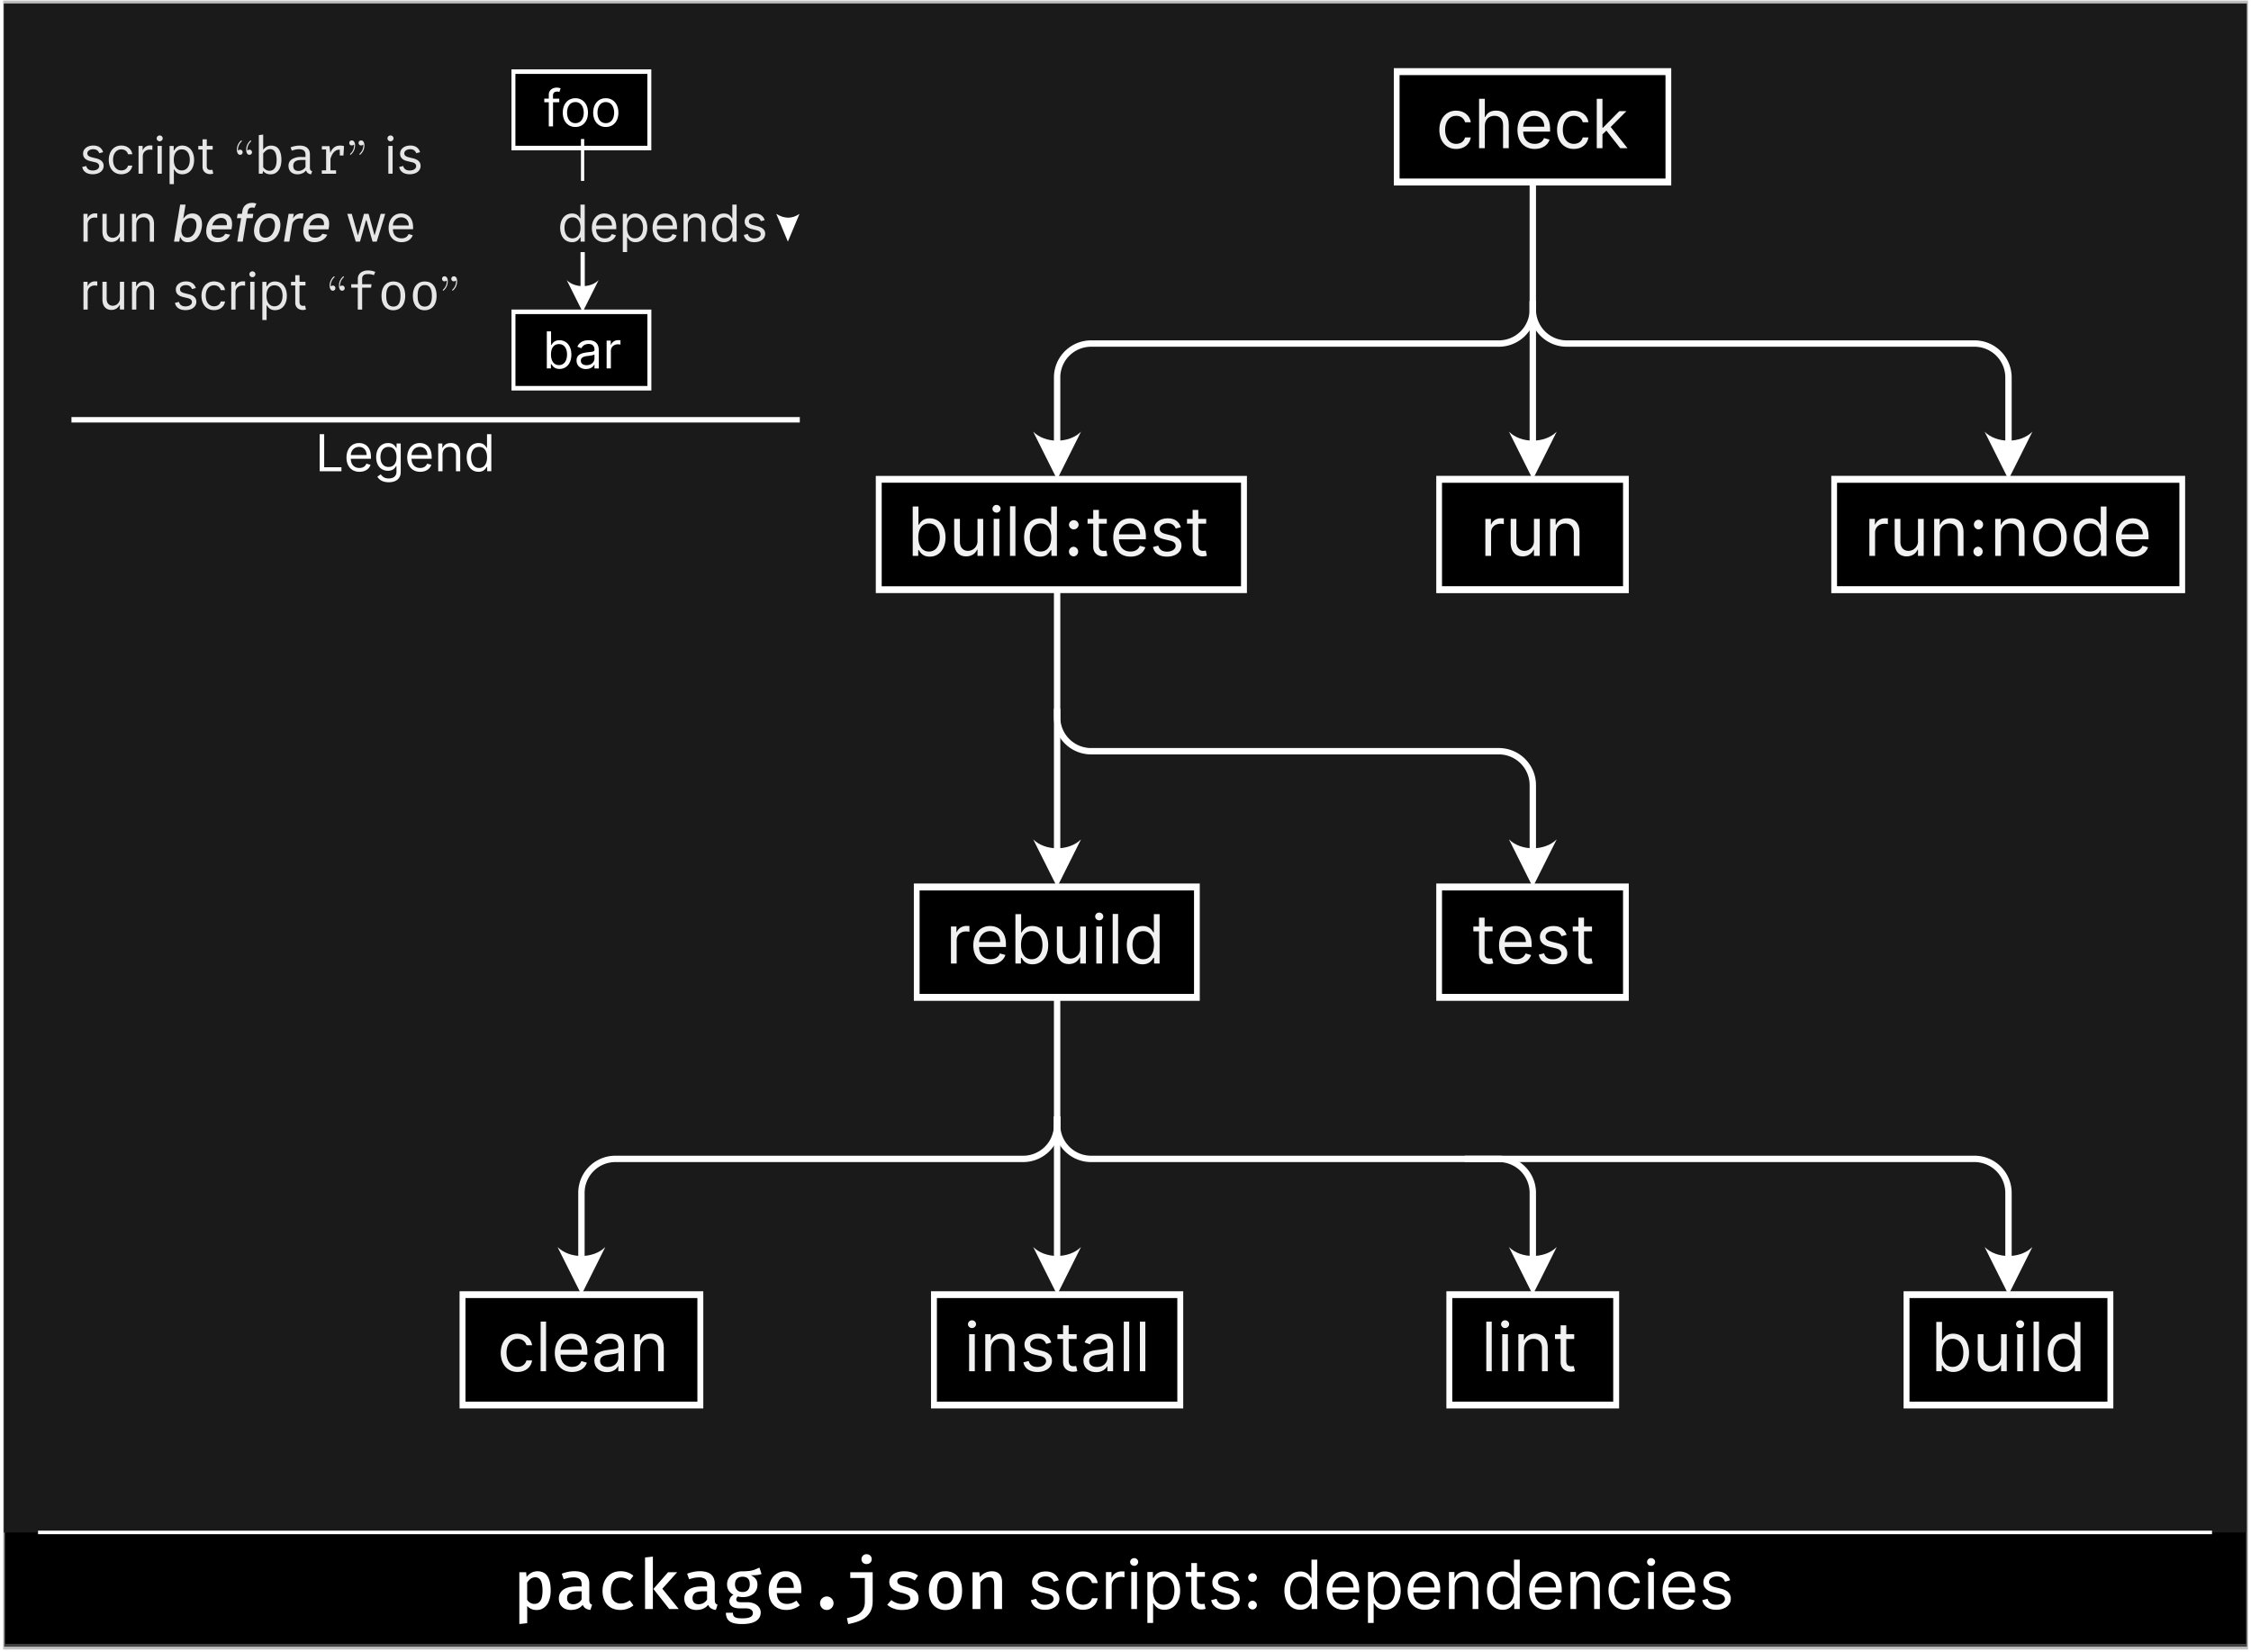 <?xml version="1.0" encoding="UTF-8" standalone="no"?>
<!DOCTYPE svg PUBLIC "-//W3C//DTD SVG 1.1//EN" "http://www.w3.org/Graphics/SVG/1.1/DTD/svg11.dtd">
<svg xmlns="http://www.w3.org/2000/svg" xmlns:xlink="http://www.w3.org/1999/xlink" fill-rule="evenodd" stroke-miterlimit="1.5" clip-rule="evenodd" viewBox="0 0 530 389">
  <path fill="none" d="M-8772.37-2367.1h32861.26v24204.4H-8772.37z"/>
  <path stroke="gray" stroke-opacity=".5" stroke-width=".2" d="M264 235.18h212.33v58.27H264z" transform="matrix(2.487 0 0 6.641 -655.58 -1561.03)"/>
  <path fill="#1a1a1a" d="M.9.88h528v360H.9z"/>
  <path stroke="#fff" stroke-width="3.5" d="M287.31 235.18h165.72v55.66H287.31z" transform="matrix(.386 0 0 .467 217.95 -92.96)"/>
  <path stroke="#fff" stroke-width="3.43" d="M296.1 235.18h143.2v55.66H296.1z" transform="matrix(.405 0 0 .467 99.98 195.04)"/>
  <path stroke="#fff" stroke-width="3.43" d="M308.53 235.18h118.51v55.66H308.53z" transform="matrix(.405 0 0 .467 323.94 195.04)"/>
  <path stroke="#fff" stroke-width="3.5" d="M313.2 235.18h113.93v55.66H313.2z" transform="matrix(.386 0 0 .467 217.95 99.04)"/>
  <use width="188.52" height="110.2" x="8.32" y="6.35" transform="matrix(.997 0 0 .993 0 0)" xlink:href="#_Image1"/>
  <path stroke="#fff" stroke-width="3.43" d="M264 235.18h212.33v55.66H264z" transform="matrix(.405 0 0 .467 99.98 3.04)"/>
  <path stroke="#fff" stroke-width="2.29" d="M264 235.18h79.01v38.53H264z" transform="matrix(.405 0 0 .467 13.97 -92.96)"/>
  <path stroke="#fff" stroke-width="2.29" d="M264 235.18h79.01v38.53H264z" transform="matrix(.405 0 0 .467 13.98 -36.4)"/>
  <path fill="#f2f2f2" fill-rule="nonzero" d="M342.86 35.08c1.93 0 3.21-1.18 3.44-2.72h-1.35c-.25.96-1.04 1.52-2.1 1.52-1.58 0-2.6-1.31-2.6-3.34 0-1.97 1.04-3.27 2.6-3.27 1.19 0 1.9.72 2.1 1.52h1.35c-.23-1.63-1.62-2.73-3.46-2.73-2.37 0-3.94 1.87-3.94 4.52 0 2.61 1.5 4.5 3.96 4.5zM349.6 29.66c0-1.52.96-2.39 2.28-2.39 1.27 0 2.02.79 2.02 2.18v5.45h1.34v-5.55c0-2.24-1.18-3.3-2.97-3.3-1.38 0-2.16.58-2.56 1.5h-.11v-4.28h-1.35V34.9h1.35v-5.24zM361.35 35.08c1.78 0 3.08-.88 3.5-2.2l-1.3-.36c-.36.91-1.14 1.36-2.2 1.36-1.56 0-2.65-1-2.72-2.88h6.34v-.58c0-3.24-1.92-4.36-3.74-4.36-2.37 0-3.94 1.87-3.94 4.56 0 2.67 1.55 4.46 4.06 4.46zm-2.72-5.25c.1-1.36 1.06-2.56 2.6-2.56 1.45 0 2.38 1.09 2.38 2.56h-4.98zM370.56 35.08c1.94 0 3.22-1.18 3.44-2.72h-1.34c-.26.96-1.04 1.52-2.1 1.52-1.58 0-2.6-1.31-2.6-3.34 0-1.97 1.03-3.27 2.6-3.27 1.18 0 1.89.72 2.1 1.52H374c-.22-1.63-1.62-2.73-3.46-2.73-2.36 0-3.93 1.87-3.93 4.52 0 2.61 1.5 4.5 3.95 4.5zM375.96 34.9h1.34v-3.26l.93-.88 3.26 4.14h1.71l-3.96-5 3.7-3.72h-1.67l-3.83 3.88h-.14v-6.79h-1.34V34.9z"/>
  <path fill="#fff" fill-rule="nonzero" d="M75.27 110.97h5.12v-.94h-4.06v-7.79h-1.06v8.73zM84.63 111.1c1.33 0 2.3-.66 2.61-1.64l-.97-.28c-.26.68-.85 1.02-1.64 1.02-1.18 0-2-.76-2.04-2.16h4.75v-.43c0-2.44-1.44-3.28-2.8-3.28-1.78 0-2.96 1.4-2.96 3.42 0 2 1.16 3.35 3.05 3.35zm-2.04-3.94c.07-1.02.79-1.92 1.94-1.92 1.1 0 1.79.82 1.79 1.92h-3.73zM91.52 113.56c1.57 0 2.83-.72 2.83-2.4v-6.73h-.97v1.03h-.1c-.22-.34-.63-1.13-1.91-1.13-1.66 0-2.8 1.32-2.8 3.33 0 2.05 1.2 3.2 2.78 3.2 1.28 0 1.68-.74 1.91-1.1h.09v1.33c0 1.1-.77 1.58-1.83 1.58-1.19 0-1.6-.62-1.87-.98l-.8.56c.4.69 1.2 1.31 2.67 1.31zm-.03-3.6c-1.26 0-1.91-.95-1.91-2.32 0-1.33.63-2.4 1.9-2.4 1.23 0 1.88.99 1.88 2.4 0 1.46-.66 2.32-1.87 2.32zM98.93 111.1c1.33 0 2.3-.66 2.62-1.64l-.98-.28c-.26.68-.85 1.02-1.64 1.02-1.18 0-2-.76-2.04-2.16h4.75v-.43c0-2.44-1.44-3.28-2.8-3.28-1.78 0-2.96 1.4-2.96 3.42 0 2 1.17 3.35 3.05 3.35zm-2.04-3.94c.07-1.02.8-1.92 1.94-1.92 1.1 0 1.8.82 1.8 1.92h-3.74zM104.19 107.03c0-1.14.7-1.79 1.67-1.79.92 0 1.5.62 1.5 1.64v4.09h1v-4.17c0-1.66-.9-2.47-2.21-2.47-1 0-1.61.45-1.91 1.12h-.09v-1.02h-.97v6.54h1.01v-3.94zM112.68 111.1c1.26 0 1.68-.78 1.9-1.14h.13v1h.97v-8.72h-1.01v3.22h-.08c-.23-.34-.62-1.13-1.9-1.13-1.66 0-2.8 1.32-2.8 3.39 0 2.07 1.14 3.38 2.79 3.38zm.13-.9c-1.26 0-1.9-1.1-1.9-2.5 0-1.39.63-2.46 1.9-2.46 1.22 0 1.87.99 1.87 2.45 0 1.5-.66 2.51-1.87 2.51zM131.68 23.23h-1.48v-.67c0-.65.28-.99.95-.99.29 0 .46.06.55.1l.3-.87a2.34 2.34 0 0 0-.96-.16c-.93 0-1.83.56-1.83 1.68v.9h-1.06v.86h1.06v5.69h1v-5.69h1.47v-.85zM135.47 29.9c1.78 0 2.97-1.34 2.97-3.37 0-2.04-1.2-3.4-2.97-3.4-1.76 0-2.96 1.36-2.96 3.4 0 2.03 1.2 3.37 2.96 3.37zm0-.9c-1.34 0-1.95-1.16-1.95-2.47 0-1.31.6-2.49 1.95-2.49 1.36 0 1.97 1.18 1.97 2.49 0 1.3-.61 2.47-1.97 2.47zM142.63 29.9c1.78 0 2.97-1.34 2.97-3.37 0-2.04-1.2-3.4-2.97-3.4-1.76 0-2.96 1.36-2.96 3.4 0 2.03 1.2 3.37 2.96 3.37zm0-.9c-1.34 0-1.95-1.16-1.95-2.47 0-1.31.6-2.49 1.95-2.49 1.36 0 1.97 1.18 1.97 2.49 0 1.3-.61 2.47-1.97 2.47zM128.74 86.75h.97v-1h.12c.22.35.65 1.13 1.91 1.13 1.63 0 2.79-1.3 2.79-3.38 0-2.06-1.16-3.38-2.8-3.38-1.28 0-1.68.79-1.9 1.12h-.08v-3.21h-1v8.72zm.99-3.27c0-1.47.64-2.45 1.88-2.45 1.27 0 1.9 1.07 1.9 2.45 0 1.4-.64 2.5-1.9 2.5-1.21 0-1.88-1.02-1.88-2.5zM137.98 86.9c1.14 0 1.74-.6 1.94-1.04h.05v.9h1.01v-4.32c0-2.08-1.58-2.32-2.41-2.32-1 0-2.13.34-2.63 1.53l.95.35c.23-.48.74-1 1.7-1 .93 0 1.38.5 1.38 1.34v.03c0 .48-.49.45-1.68.6-1.21.16-2.54.42-2.54 1.92 0 1.29 1 2.02 2.23 2.02zm.16-.9c-.8 0-1.38-.35-1.38-1.06 0-.76.7-1 1.48-1.1.42-.05 1.56-.17 1.73-.38v.93c0 .81-.65 1.6-1.83 1.6zM142.83 86.75h1v-4.14c0-.89.7-1.53 1.65-1.53.27 0 .55.04.61.07v-1.03l-.53-.02c-.78 0-1.46.45-1.7 1.1h-.06v-.99h-.97v6.54z"/>
  <path fill="#fff" d="M140.94 65.97l-3.75 7.5-3.75-7.5c1.87 1.88 5.62 1.88 7.5 0z"/>
  <path fill="none" stroke="#fff" d="M137.18 59.36v8.1" transform="translate(.01 .01)"/>
  <path fill="none" stroke="#fff" stroke-width=".77" d="M8496 4641v6.44" transform="matrix(1 0 0 1.532 -8358.83 -7077.28)"/>
  <path fill="none" stroke="#fff" stroke-width="2.98" d="M493.1 242.14H-373" transform="matrix(.198 0 0 .431 90.68 -5.51)"/>
  <path fill="#e6e6e6" fill-rule="nonzero" d="M134.68 57.04c1.26 0 1.68-.78 1.9-1.14h.12v1h.98v-8.72h-1.01v3.22h-.09c-.22-.34-.6-1.13-1.9-1.13-1.65 0-2.79 1.32-2.79 3.38 0 2.08 1.14 3.39 2.79 3.39zm.13-.9c-1.26 0-1.9-1.1-1.9-2.51 0-1.38.63-2.45 1.9-2.45 1.22 0 1.87.98 1.87 2.45 0 1.49-.66 2.5-1.87 2.5zM142.39 57.04c1.33 0 2.3-.66 2.62-1.65l-.98-.27c-.26.68-.85 1.02-1.64 1.02-1.18 0-2-.76-2.04-2.16h4.75v-.44c0-2.43-1.44-3.27-2.8-3.27-1.78 0-2.96 1.4-2.96 3.42 0 2 1.17 3.35 3.05 3.35zm-2.04-3.94c.07-1.02.8-1.92 1.94-1.92 1.1 0 1.8.82 1.8 1.92h-3.74zM146.64 59.36h1.01V55.9h.08c.22.36.65 1.14 1.91 1.14 1.63 0 2.77-1.31 2.77-3.39 0-2.06-1.14-3.38-2.8-3.38-1.26 0-1.66.79-1.88 1.13h-.12v-1.04h-.97v9zm.99-5.73c0-1.47.64-2.45 1.87-2.45 1.28 0 1.9 1.07 1.9 2.45 0 1.4-.64 2.5-1.9 2.5-1.21 0-1.87-1.01-1.87-2.5zM156.7 57.04c1.32 0 2.3-.66 2.6-1.65l-.97-.27c-.26.68-.85 1.02-1.64 1.02-1.18 0-2-.76-2.04-2.16h4.75v-.44c0-2.43-1.44-3.27-2.8-3.27-1.78 0-2.96 1.4-2.96 3.42 0 2 1.17 3.35 3.05 3.35zm-2.05-3.94c.07-1.02.8-1.92 1.94-1.92 1.1 0 1.8.82 1.8 1.92h-3.74zM161.95 52.97c0-1.14.7-1.79 1.67-1.79.92 0 1.5.61 1.5 1.63v4.1h1v-4.17c0-1.67-.9-2.47-2.21-2.47-1 0-1.61.44-1.91 1.11h-.08v-1.02h-.98v6.54h1.01v-3.93zM170.44 57.04c1.26 0 1.68-.78 1.9-1.14h.13v1h.97v-8.72h-1.01v3.22h-.08c-.23-.34-.62-1.13-1.9-1.13-1.66 0-2.8 1.32-2.8 3.38 0 2.08 1.14 3.39 2.79 3.39zm.13-.9c-1.26 0-1.9-1.1-1.9-2.51 0-1.38.63-2.45 1.9-2.45 1.22 0 1.87.98 1.87 2.45 0 1.49-.66 2.5-1.87 2.5zM180.05 51.83c-.32-.94-1.02-1.56-2.32-1.56-1.38 0-2.4.79-2.4 1.9 0 .9.53 1.5 1.73 1.78l1.1.27c.65.14.96.46.96.9 0 .57-.59 1.03-1.52 1.03-.83 0-1.35-.35-1.53-1.06l-.94.24c.22 1.12 1.14 1.7 2.48 1.7 1.52 0 2.56-.82 2.56-1.95 0-.91-.58-1.49-1.74-1.78l-.98-.24c-.76-.19-1.12-.44-1.12-.94 0-.57.6-.98 1.4-.98.88 0 1.24.48 1.42.94l.9-.25z"/>
  <g>
    <path fill="#fff" d="M185.5 56.91l2.74-6.55c-1.73 1.2-3.55 1.2-5.46 0l2.73 6.55z"/>
  </g>
  <g>
    <path fill="#e6e6e6" fill-rule="nonzero" d="M24.28 35.83c-.31-.94-1.02-1.56-2.32-1.56-1.38 0-2.4.79-2.4 1.9 0 .9.53 1.5 1.73 1.78l1.1.26c.65.15.96.47.96.92 0 .56-.58 1.02-1.52 1.02-.83 0-1.34-.35-1.52-1.06l-.95.24c.23 1.12 1.14 1.7 2.48 1.7 1.53 0 2.56-.82 2.56-1.95 0-.91-.58-1.49-1.74-1.78l-.97-.24c-.77-.19-1.13-.44-1.13-.95 0-.56.6-.97 1.4-.97.88 0 1.24.48 1.42.94l.9-.25zM28.57 41.03c1.45 0 2.41-.88 2.58-2.04h-1c-.2.72-.79 1.14-1.58 1.14-1.19 0-1.95-.98-1.95-2.5 0-1.48.78-2.45 1.95-2.45.89 0 1.42.54 1.57 1.14h1.01c-.17-1.23-1.21-2.05-2.59-2.05-1.78 0-2.95 1.4-2.95 3.4 0 1.95 1.13 3.36 2.96 3.36zM32.62 40.9h1v-4.14c0-.89.7-1.53 1.65-1.53.28 0 .55.04.61.07v-1.03l-.53-.02c-.78 0-1.46.45-1.7 1.1h-.06v-.99h-.97v6.54zM37.08 40.9h1.01v-6.54h-1v6.54zm.5-7.63a.7.7 0 0 0 .73-.68.7.7 0 0 0-.72-.69.7.7 0 0 0-.7.69c0 .37.31.68.7.68zM39.93 43.36h1.01V39.9h.08c.22.36.65 1.14 1.91 1.14 1.63 0 2.77-1.3 2.77-3.38 0-2.06-1.14-3.38-2.8-3.38-1.26 0-1.66.79-1.88 1.12h-.12v-1.03h-.97v9zm.99-5.73c0-1.47.64-2.45 1.87-2.45 1.28 0 1.9 1.07 1.9 2.45 0 1.4-.64 2.5-1.9 2.5-1.21 0-1.87-1.02-1.87-2.5zM50.09 34.36h-1.4V32.8h-1v1.57h-1v.85h1v4.08c0 1.16.91 1.7 1.76 1.7.39 0 .63-.08.76-.12l-.2-.9c-.09 0-.23.04-.45.04-.44 0-.88-.13-.88-.98v-3.82h1.4v-.85zM59.33 35.86c0 .17-.06.31-.17.42a.63.63 0 0 1-.43.17c-.27 0-.47-.14-.6-.42-.11-.22-.16-.47-.16-.77 0-.79.28-1.46.84-2.03.1-.1.18-.15.22-.15.08 0 .12.03.12.12 0 .03-.05.1-.14.19-.52.52-.79 1.18-.79 1.94 0 .06 0 .1.03.14 0 0 0-.02.03-.04a.62.62 0 0 1 .45-.18c.16 0 .3.06.43.17.1.12.17.26.17.44zm-2.2 0c0 .17-.05.31-.17.42-.1.11-.25.17-.42.17-.27 0-.48-.14-.6-.42-.12-.22-.17-.47-.17-.77 0-.79.28-1.46.84-2.03.11-.1.18-.15.23-.15.07 0 .11.03.11.12 0 .03-.05.1-.13.19-.53.53-.8 1.18-.8 1.94 0 .06 0 .1.03.14l.04-.04a.66.66 0 0 1 .45-.18c.17 0 .31.06.42.17.12.12.17.26.17.44zM61.97 35.26c.24-.31.52-.55.83-.72.31-.17.66-.25 1.02-.25.84 0 1.45.29 1.85.89.38.59.59 1.41.59 2.48 0 .66-.1 1.25-.3 1.75-.2.52-.5.92-.88 1.2-.38.3-.85.44-1.39.44a2.4 2.4 0 0 1-1-.2 2.03 2.03 0 0 1-.76-.62l-.09.67h-.9v-9.08l1.03-.13v3.57zm1.47 4.95c.55 0 .97-.22 1.26-.64.29-.42.43-1.07.43-1.92 0-.84-.13-1.48-.4-1.9a1.25 1.25 0 0 0-1.12-.63c-.34 0-.64.1-.92.3-.27.19-.51.44-.72.74v3.2a2 2 0 0 0 .65.63c.25.14.53.22.82.22zM72.97 39.49c0 .25.04.44.12.56.09.12.22.2.41.26l-.25.74c-.63-.09-1.02-.39-1.19-.92-.23.3-.52.53-.88.69-.34.14-.73.23-1.15.23-.43 0-.8-.09-1.11-.26-.33-.15-.57-.4-.74-.7-.16-.3-.25-.64-.25-1.05 0-.67.27-1.17.78-1.53a4 4 0 0 1 2.27-.54h.95v-.54c0-.45-.13-.78-.4-.99-.26-.2-.65-.3-1.15-.3-.48 0-1.04.11-1.68.34l-.28-.78a5.9 5.9 0 0 1 2.13-.41c.79 0 1.39.18 1.8.55.42.37.62.89.62 1.54v3.1zm-2.67.76c.3 0 .62-.08.9-.24.3-.16.54-.38.73-.67v-1.67h-.94c-.68 0-1.17.12-1.49.35-.3.23-.45.58-.45 1.01 0 .82.4 1.22 1.25 1.22zM80.1 34.28a2.6 2.6 0 0 1 .9.14l-.14 2.2h-.85v-1.38h-.06c-.5 0-.93.17-1.27.53-.36.34-.64.88-.87 1.6v2.74h1.32v.8h-3.36v-.8h1.01v-4.9h-1v-.79h1.8l.18 1.54c.27-.57.58-.99.94-1.26.36-.28.83-.42 1.4-.42zM85.8 34.24c0 .8-.28 1.48-.84 2.03-.11.1-.18.17-.23.17-.07 0-.1-.04-.1-.12 0-.04.04-.1.12-.2.53-.52.8-1.17.8-1.94 0-.06-.02-.1-.03-.14l-.04.03a.66.66 0 0 1-.44.18c-.18 0-.32-.04-.43-.16a.55.55 0 0 1-.18-.44c0-.16.06-.3.18-.42.1-.12.25-.16.43-.16.26 0 .47.13.6.4.1.22.16.48.16.77zm-2.2 0c0 .8-.28 1.47-.84 2.03-.1.1-.18.17-.22.17-.08 0-.12-.04-.12-.12 0-.04.05-.1.15-.2.53-.52.8-1.17.8-1.94 0-.06-.02-.1-.03-.14l-.04.03a.66.66 0 0 1-.46.18c-.18 0-.32-.04-.43-.16a.59.59 0 0 1-.17-.44c0-.16.06-.3.17-.42.11-.12.25-.16.43-.16.27 0 .46.13.6.4.11.22.16.48.16.77zM91.43 40.9h1.01v-6.54h-1v6.54zm.5-7.63a.7.7 0 0 0 .73-.68.7.7 0 0 0-.72-.69.7.7 0 0 0-.71.69c0 .37.32.68.7.68zM98.91 35.83c-.31-.94-1.02-1.56-2.31-1.56-1.38 0-2.4.79-2.4 1.9 0 .9.52 1.5 1.72 1.78l1.1.26c.66.15.97.47.97.92 0 .56-.59 1.02-1.53 1.02-.82 0-1.34-.35-1.52-1.06l-.95.24c.23 1.12 1.14 1.7 2.49 1.7 1.52 0 2.55-.82 2.55-1.95 0-.91-.57-1.49-1.74-1.78l-.97-.24c-.77-.19-1.13-.44-1.13-.95 0-.56.6-.97 1.4-.97.88 0 1.24.48 1.42.94l.9-.25zM19.65 56.9h1v-4.14c0-.89.7-1.53 1.65-1.53.27 0 .55.04.61.07v-1.03l-.53-.02c-.78 0-1.46.45-1.7 1.1h-.06v-.99h-.97v6.54zM28.23 54.23A1.7 1.7 0 0 1 26.55 56c-.84 0-1.43-.6-1.43-1.57v-4.08h-1v4.15c0 1.67.88 2.48 2.1 2.48.99 0 1.64-.53 1.95-1.2h.06v1.11h1v-6.54h-1v3.87zM32.1 52.97c0-1.14.69-1.8 1.66-1.8.92 0 1.5.62 1.5 1.64v4.1h1v-4.17c0-1.67-.9-2.47-2.21-2.47-1 0-1.6.44-1.9 1.11h-.1v-1.02h-.97v6.54h1.01v-3.93zM40.97 56.9h1.24l.17-1.02h.11c.17.42.52 1.15 1.7 1.15 1.59 0 2.96-1.27 3.3-3.4.35-2.12-.6-3.36-2.18-3.36-1.21 0-1.78.74-2.08 1.15h-.07l.53-3.24h-1.27l-1.45 8.72zm1.8-3.27c.21-1.37.97-2.27 2.08-2.27 1.16 0 1.56.97 1.36 2.27-.23 1.32-.97 2.31-2.11 2.31-1.1 0-1.56-.93-1.33-2.31zM51.19 57.03c1.42 0 2.54-.7 3-1.76l-1.16-.22c-.33.62-.92.93-1.66.93-1.16 0-1.76-.54-1.54-1.97h4.67l.07-.44c.4-2.37-.86-3.3-2.35-3.3-1.83 0-3.25 1.39-3.59 3.4-.35 2.03.62 3.36 2.56 3.36zm-1.2-3.97c.19-.86 1.06-1.74 2.06-1.74s1.51.73 1.34 1.74H50zM59.64 50.36h-1.41l.1-.59c.1-.58.4-.9 1.01-.9.27 0 .44.06.56.1l.46-1.03a2.95 2.95 0 0 0-1.03-.17c-1.04 0-2.05.6-2.24 1.82l-.12.77h-1.02l-.17 1.02h1l-.92 5.52h1.29l.91-5.52h1.43l.15-1.02zM62.4 57.03c1.81 0 3.22-1.32 3.55-3.32.33-2.06-.66-3.44-2.53-3.44-1.82 0-3.23 1.33-3.54 3.33-.34 2.05.65 3.43 2.52 3.43zm.07-1.06c-1.17 0-1.53-1.04-1.34-2.26.2-1.28.98-2.38 2.22-2.38 1.16 0 1.53 1.05 1.34 2.27-.21 1.29-1 2.37-2.22 2.37zM66.84 56.9h1.28l.66-4c.15-.85.9-1.47 1.8-1.47.27 0 .57.05.67.07l.2-1.21a3.7 3.7 0 0 0-.54-.04c-.77 0-1.5.45-1.85 1.14H69l.17-1.03h-1.22l-1.1 6.54zM74.04 57.03c1.43 0 2.54-.7 3.01-1.76l-1.16-.22c-.34.62-.93.93-1.67.93-1.15 0-1.75-.54-1.54-1.97h4.67l.07-.44c.4-2.37-.86-3.3-2.35-3.3-1.82 0-3.25 1.39-3.59 3.4-.34 2.03.63 3.36 2.56 3.36zm-1.19-3.97c.18-.86 1.06-1.74 2.05-1.74 1 0 1.52.73 1.35 1.74h-3.4zM83.76 56.9h1l1.42-5.03h.11l1.43 5.03h.98l2-6.54h-1.06l-1.42 5h-.06l-1.38-5H85.7l-1.39 5h-.07l-1.42-5h-1.05l2 6.54zM94.55 57.03c1.33 0 2.3-.66 2.62-1.64l-.98-.28c-.26.69-.85 1.02-1.64 1.02-1.18 0-2-.75-2.04-2.16h4.75v-.43c0-2.43-1.44-3.27-2.8-3.27-1.78 0-2.96 1.4-2.96 3.42 0 2 1.17 3.34 3.05 3.34zm-2.04-3.93c.07-1.02.8-1.92 1.94-1.92 1.1 0 1.8.81 1.8 1.92H92.5zM19.65 72.9h1v-4.14c0-.89.7-1.53 1.65-1.53.27 0 .55.04.61.07v-1.03l-.53-.02c-.78 0-1.46.45-1.7 1.1h-.06v-.99h-.97v6.54zM28.23 70.23A1.7 1.7 0 0 1 26.55 72c-.84 0-1.43-.6-1.43-1.57v-4.08h-1v4.15c0 1.67.88 2.48 2.1 2.48.99 0 1.64-.53 1.95-1.2h.06v1.11h1v-6.54h-1v3.87zM32.1 68.97c0-1.14.69-1.8 1.66-1.8.92 0 1.5.62 1.5 1.64v4.1h1v-4.17c0-1.67-.9-2.47-2.21-2.47-1 0-1.6.44-1.9 1.11h-.1v-1.02h-.97v6.54h1.01v-3.93zM46.11 67.83c-.3-.94-1.02-1.56-2.31-1.56-1.38 0-2.4.79-2.4 1.9 0 .9.53 1.5 1.73 1.78l1.09.26c.66.15.97.47.97.92 0 .56-.59 1.02-1.52 1.02-.83 0-1.35-.35-1.53-1.06l-.95.24c.23 1.12 1.14 1.7 2.49 1.7 1.52 0 2.55-.82 2.55-1.95 0-.91-.57-1.49-1.74-1.78l-.97-.24c-.77-.19-1.13-.44-1.13-.95 0-.56.6-.97 1.4-.97.88 0 1.24.48 1.42.94l.9-.25zM50.4 73.03c1.46 0 2.42-.88 2.59-2.04h-1.01c-.2.72-.78 1.14-1.57 1.14-1.2 0-1.96-.98-1.96-2.5 0-1.48.78-2.45 1.96-2.45.88 0 1.41.54 1.57 1.14h1c-.16-1.23-1.2-2.05-2.59-2.05-1.77 0-2.95 1.4-2.95 3.4 0 1.95 1.13 3.36 2.97 3.36zM54.45 72.9h1.01v-4.14c0-.89.7-1.53 1.65-1.53.27 0 .55.04.6.07v-1.03l-.52-.02c-.78 0-1.46.45-1.7 1.1h-.06v-.99h-.98v6.54zM58.92 72.9h1v-6.54h-1v6.54zm.5-7.63a.7.7 0 0 0 .72-.68.7.7 0 0 0-.72-.69.7.7 0 0 0-.7.69c0 .37.32.68.7.68zM61.77 75.36h1V71.9h.09c.21.36.65 1.14 1.9 1.14 1.64 0 2.78-1.3 2.78-3.38 0-2.06-1.14-3.38-2.8-3.38-1.27 0-1.67.79-1.88 1.12h-.12v-1.03h-.97v9zm.98-5.73c0-1.47.65-2.45 1.87-2.45 1.29 0 1.91 1.07 1.91 2.45 0 1.4-.65 2.5-1.9 2.5-1.22 0-1.88-1.02-1.88-2.5zM71.92 66.36h-1.4V64.8h-1v1.57h-1v.85h1v4.08c0 1.16.91 1.7 1.77 1.7.38 0 .62-.08.75-.12l-.2-.9c-.09 0-.23.04-.45.04-.44 0-.87-.13-.87-.98v-3.82h1.4v-.85zM81.16 67.86c0 .17-.06.31-.17.42a.63.63 0 0 1-.43.17c-.26 0-.47-.14-.6-.42-.1-.22-.15-.47-.15-.77 0-.79.27-1.46.84-2.03.1-.1.18-.15.21-.15.09 0 .12.03.12.12 0 .03-.05.1-.13.19-.53.52-.8 1.18-.8 1.94 0 .06 0 .1.03.14l.04-.04a.62.62 0 0 1 .44-.18c.17 0 .31.06.43.17.11.12.17.26.17.44zm-2.2 0c0 .17-.04.31-.16.42-.11.11-.25.17-.42.17-.28 0-.48-.14-.61-.42-.11-.22-.16-.47-.16-.77 0-.79.28-1.46.84-2.03.1-.1.18-.15.23-.15.07 0 .1.03.1.12 0 .03-.04.1-.13.19-.52.53-.79 1.18-.79 1.94 0 .06 0 .1.03.14 0 0 0-.02.03-.04a.66.66 0 0 1 .46-.18c.17 0 .31.06.42.17.12.12.17.26.17.44zM86.6 63.69a4.4 4.4 0 0 1 1.76.34l-.33.77c-.4-.18-.87-.26-1.39-.26-.91 0-1.37.35-1.37 1.07v1.32h2.2l-.1.81h-2.1v5.16h-1.03v-5.16H82.7v-.81h1.55v-1.3c0-.38.11-.73.31-1.02.2-.3.48-.53.84-.68a2.8 2.8 0 0 1 1.22-.24zM92.63 66.29c.6 0 1.1.13 1.52.4.42.28.73.67.94 1.17.2.5.32 1.1.32 1.8 0 .66-.11 1.26-.33 1.77-.21.5-.53.9-.95 1.18a2.6 2.6 0 0 1-1.5.44 2.51 2.51 0 0 1-2.47-1.6c-.23-.5-.33-1.1-.33-1.78 0-.67.1-1.27.32-1.77s.54-.9.96-1.19a2.7 2.7 0 0 1 1.52-.42zm0 .84c-.56 0-.98.2-1.27.62-.29.42-.42 1.06-.42 1.92 0 .86.13 1.48.42 1.9.28.42.7.62 1.26.62.57 0 .99-.2 1.26-.62.28-.42.42-1.06.42-1.9 0-.86-.14-1.5-.42-1.92-.27-.42-.7-.62-1.25-.62zM100.02 66.29c.6 0 1.1.13 1.51.4.42.28.73.67.95 1.17.2.5.31 1.1.31 1.8 0 .66-.1 1.26-.32 1.77-.22.5-.53.9-.95 1.18a2.6 2.6 0 0 1-1.51.44 2.51 2.51 0 0 1-2.47-1.6c-.22-.5-.33-1.1-.33-1.78 0-.67.11-1.27.33-1.77.21-.5.54-.9.96-1.19a2.7 2.7 0 0 1 1.52-.42zm0 .84c-.56 0-.98.2-1.27.62-.29.42-.42 1.06-.42 1.92 0 .86.13 1.48.42 1.9.27.42.7.62 1.26.62s.98-.2 1.26-.62c.27-.42.42-1.06.42-1.9 0-.86-.15-1.5-.42-1.92-.28-.42-.7-.62-1.25-.62zM107.63 66.24c0 .8-.27 1.48-.84 2.03-.1.1-.18.17-.23.17-.07 0-.1-.04-.1-.12 0-.04.04-.1.13-.2.53-.52.79-1.17.79-1.94l-.02-.14-.04.03a.66.66 0 0 1-.44.18c-.18 0-.33-.04-.44-.16a.55.55 0 0 1-.18-.44c0-.16.06-.3.18-.42.11-.12.26-.16.44-.16.26 0 .46.13.6.4.1.22.15.48.15.77zm-2.2 0c0 .8-.27 1.47-.83 2.03-.11.1-.18.17-.22.17-.08 0-.12-.04-.12-.12 0-.04.05-.1.14-.2.53-.52.8-1.17.8-1.94 0-.06-.02-.1-.03-.14l-.03.03a.66.66 0 0 1-.46.18c-.18 0-.32-.04-.43-.16a.59.59 0 0 1-.17-.44c0-.16.06-.3.17-.42.1-.12.25-.16.43-.16.26 0 .46.13.6.4.1.22.16.48.16.77z"/>
  </g>
  <g>
    <path fill="none" stroke="#fff" stroke-width="1.93" d="M493.1 242.14H-373" transform="matrix(.591 0 0 .431 229.4 256.5)"/>
  </g>
  <g>
    <path fill="#f2f2f2" fill-rule="nonzero" d="M351.43 218.19h-1.88v-2.1h-1.32v2.1h-1.33v1.13h1.33v5.44c0 1.54 1.21 2.26 2.35 2.26.51 0 .83-.1 1-.16l-.27-1.2c-.1.01-.3.06-.59.06-.59 0-1.17-.17-1.17-1.31v-5.09h1.88v-1.13zM357.01 227.08c1.78 0 3.07-.88 3.49-2.19l-1.3-.37c-.35.91-1.13 1.36-2.19 1.36-1.57 0-2.66-1-2.72-2.88h6.34v-.57c0-3.25-1.92-4.37-3.75-4.37-2.37 0-3.93 1.87-3.93 4.56 0 2.67 1.55 4.46 4.06 4.46zm-2.72-5.25c.1-1.36 1.06-2.56 2.6-2.56 1.45 0 2.38 1.1 2.38 2.56h-4.98zM368.86 220.14c-.42-1.25-1.36-2.08-3.1-2.08-1.83 0-3.2 1.05-3.2 2.53 0 1.2.71 2.01 2.31 2.38l1.46.35c.88.2 1.3.63 1.3 1.22 0 .75-.79 1.36-2.04 1.36-1.1 0-1.79-.47-2.03-1.41l-1.26.32c.3 1.49 1.52 2.27 3.3 2.27 2.04 0 3.42-1.1 3.42-2.6 0-1.22-.77-1.99-2.32-2.37l-1.3-.32c-1.02-.26-1.5-.6-1.5-1.27 0-.75.8-1.3 1.87-1.3 1.17 0 1.65.65 1.89 1.25l1.2-.33zM374.84 218.19h-1.88v-2.1h-1.32v2.1h-1.33v1.13h1.33v5.44c0 1.54 1.21 2.26 2.35 2.26.51 0 .83-.1 1-.16l-.27-1.2c-.1.01-.3.06-.59.06-.59 0-1.17-.17-1.17-1.31v-5.09h1.88v-1.13z"/>
  </g>
  <g>
    <path stroke="#fff" stroke-width="3.43" d="M298.57 235.18h138.26v55.66H298.57z" transform="matrix(.405 0 0 .467 -12.02 195.04)"/>
    <path stroke="#fff" stroke-width="3.43" d="M317 235.18h97v55.66h-97z" transform="matrix(.405 0 0 .467 212.86 195.04)"/>
    <path fill="#f2f2f2" fill-rule="nonzero" d="M121.85 323.08c1.94 0 3.22-1.18 3.44-2.72h-1.34c-.26.96-1.04 1.52-2.1 1.52-1.58 0-2.6-1.31-2.6-3.34 0-1.97 1.03-3.27 2.6-3.27 1.18 0 1.89.72 2.1 1.52h1.34c-.22-1.63-1.62-2.73-3.46-2.73-2.36 0-3.93 1.87-3.93 4.52 0 2.61 1.5 4.5 3.95 4.5zM127.3 311.22h1.27v11.68h-1.28zM134.69 323.08c1.78 0 3.07-.88 3.49-2.2l-1.3-.36c-.35.91-1.13 1.36-2.19 1.36-1.57 0-2.66-1-2.72-2.88h6.34v-.58c0-3.24-1.92-4.36-3.75-4.36-2.37 0-3.93 1.87-3.93 4.56 0 2.67 1.55 4.46 4.06 4.46zm-2.72-5.25c.1-1.36 1.06-2.56 2.6-2.56 1.45 0 2.38 1.09 2.38 2.56h-4.98zM142.92 323.11c1.52 0 2.32-.81 2.6-1.39h.06v1.18h1.34v-5.74c0-2.78-2.11-3.1-3.22-3.1-1.32 0-2.83.46-3.5 2.04l1.26.47c.3-.64 1-1.33 2.28-1.33 1.23 0 1.84.66 1.84 1.78v.04c0 .64-.66.6-2.24.8-1.62.21-3.4.56-3.4 2.56 0 1.72 1.33 2.7 2.98 2.7zm.2-1.21c-1.06 0-1.83-.47-1.83-1.41 0-1.01.93-1.33 1.98-1.47.56-.07 2.08-.23 2.3-.5v1.23c0 1.09-.86 2.15-2.44 2.15zM150.73 317.66c0-1.52.92-2.39 2.22-2.39 1.23 0 2 .82 2 2.18v5.45h1.34v-5.55c0-2.22-1.2-3.3-2.96-3.3-1.32 0-2.14.6-2.54 1.5h-.11v-1.37h-1.3v8.72h1.35v-5.24z"/>
  </g>
  <g>
    <path stroke="#fff" stroke-width="3.5" d="M285.86 235.18h170.9v55.66h-170.9z" transform="matrix(.386 0 0 .467 105.5 99.04)"/>
    <path fill="#f2f2f2" fill-rule="nonzero" d="M223.9 226.9h1.35v-5.52c0-1.18.93-2.04 2.2-2.04.36 0 .73.06.8.1v-1.38l-.7-.02c-1.03 0-1.95.6-2.27 1.46h-.08v-1.32h-1.3v8.72zM233.24 227.08c1.77 0 3.07-.88 3.48-2.2l-1.3-.36c-.34.91-1.13 1.36-2.18 1.36-1.57 0-2.66-1-2.72-2.88h6.33v-.58c0-3.24-1.92-4.36-3.74-4.36-2.37 0-3.94 1.87-3.94 4.56 0 2.67 1.55 4.46 4.07 4.46zm-2.72-5.25c.1-1.36 1.05-2.56 2.59-2.56 1.45 0 2.38 1.09 2.38 2.56h-4.97zM239.08 226.9h1.3v-1.34h.16c.29.48.86 1.52 2.54 1.52 2.18 0 3.72-1.74 3.72-4.51 0-2.75-1.54-4.51-3.73-4.51-1.71 0-2.24 1.05-2.53 1.5h-.11v-4.29h-1.35v11.63zm1.32-4.36c0-1.96.86-3.27 2.5-3.27 1.7 0 2.55 1.43 2.55 3.27 0 1.87-.86 3.34-2.54 3.34-1.62 0-2.51-1.36-2.51-3.34zM254.33 223.34a2.26 2.26 0 0 1-2.24 2.38c-1.12 0-1.9-.82-1.9-2.1v-5.44h-1.35v5.54c0 2.22 1.18 3.3 2.81 3.3 1.32 0 2.18-.7 2.6-1.59h.08v1.47h1.34v-8.72h-1.34v5.16zM258.13 226.9h1.35v-8.72h-1.35v8.72zm.68-10.17c.52 0 .96-.42.96-.91 0-.5-.44-.92-.96-.92a.94.94 0 0 0-.95.92c0 .5.43.9.95.9zM261.98 215.22h1.28v11.68h-1.28zM269.02 227.08c1.68 0 2.24-1.04 2.55-1.52h.16v1.34h1.3v-11.63h-1.35v4.29h-.11c-.3-.45-.82-1.5-2.53-1.5-2.21 0-3.73 1.76-3.73 4.5 0 2.78 1.52 4.52 3.71 4.52zm.18-1.2c-1.68 0-2.55-1.47-2.55-3.34 0-1.84.85-3.27 2.55-3.27 1.63 0 2.5 1.31 2.5 3.27 0 1.98-.89 3.34-2.5 3.34z"/>
  </g>
  <g>
    <path stroke="#fff" stroke-width="3.5" d="M264 235.18h212.33v55.66H264z" transform="matrix(.386 0 0 .467 329.95 3.04)"/>
    <path fill="#f2f2f2" fill-rule="nonzero" d="M440.15 130.9h1.34v-5.52c0-1.18.93-2.04 2.2-2.04.36 0 .73.06.81.1v-1.38l-.7-.02c-1.04 0-1.95.6-2.27 1.46h-.08v-1.32h-1.3v8.72zM451.6 127.34a2.26 2.26 0 0 1-2.25 2.38c-1.12 0-1.9-.82-1.9-2.1v-5.44h-1.35v5.54c0 2.22 1.19 3.3 2.82 3.3 1.31 0 2.18-.7 2.6-1.59h.07v1.47h1.35v-8.72h-1.35v5.16zM456.74 125.66c0-1.52.93-2.39 2.23-2.39 1.23 0 2 .82 2 2.18v5.45h1.34v-5.55c0-2.22-1.2-3.3-2.96-3.3-1.33 0-2.14.6-2.54 1.5h-.11v-1.37h-1.3v8.72h1.34v-5.24zM465.79 124.66c.62 0 1.13-.5 1.13-1.13 0-.63-.5-1.14-1.13-1.14a1.14 1.14 0 0 0 0 2.27zm0 6.36a1.14 1.14 0 0 0 0-2.27c-.63 0-1.14.5-1.14 1.13 0 .62.51 1.14 1.14 1.14zM471.12 125.66c0-1.52.92-2.39 2.22-2.39 1.23 0 2 .82 2 2.18v5.45h1.34v-5.55c0-2.22-1.2-3.3-2.96-3.3-1.32 0-2.14.6-2.54 1.5h-.11v-1.37h-1.3v8.72h1.35v-5.24zM482.67 131.08c2.37 0 3.95-1.8 3.95-4.5 0-2.72-1.58-4.52-3.95-4.52-2.35 0-3.95 1.8-3.95 4.52 0 2.7 1.6 4.5 3.95 4.5zm0-1.2c-1.79 0-2.6-1.55-2.6-3.3 0-1.74.81-3.3 2.6-3.3 1.81 0 2.63 1.56 2.63 3.3 0 1.75-.82 3.3-2.63 3.3zM491.98 131.08c1.68 0 2.24-1.04 2.54-1.52h.16v1.34h1.3v-11.63h-1.35v4.29h-.1c-.31-.45-.83-1.5-2.54-1.5-2.2 0-3.73 1.76-3.73 4.5 0 2.78 1.52 4.52 3.72 4.52zm.17-1.2c-1.68 0-2.54-1.47-2.54-3.34 0-1.84.85-3.27 2.54-3.27 1.63 0 2.5 1.31 2.5 3.27 0 1.98-.88 3.34-2.5 3.34zM502.26 131.08c1.78 0 3.07-.88 3.49-2.2l-1.3-.36c-.35.91-1.13 1.36-2.19 1.36-1.57 0-2.66-1-2.72-2.88h6.34v-.58c0-3.24-1.92-4.36-3.75-4.36-2.37 0-3.93 1.87-3.93 4.56 0 2.67 1.55 4.46 4.06 4.46zm-2.72-5.25c.1-1.36 1.06-2.56 2.6-2.56 1.45 0 2.38 1.09 2.38 2.56h-4.98z"/>
  </g>
  <g>
    <path stroke="#fff" stroke-width="3.5" d="M313.2 235.18h113.93v55.66H313.2z" transform="matrix(.386 0 0 .467 217.95 3.04)"/>
    <path fill="#f2f2f2" fill-rule="nonzero" d="M349.73 130.9h1.35v-5.52c0-1.18.92-2.04 2.19-2.04.37 0 .73.06.81.1v-1.38l-.7-.02c-1.04 0-1.95.6-2.27 1.46h-.08v-1.32h-1.3v8.72zM361.17 127.34a2.26 2.26 0 0 1-2.24 2.38c-1.12 0-1.9-.82-1.9-2.1v-5.44h-1.34v5.54c0 2.22 1.18 3.3 2.81 3.3 1.31 0 2.18-.7 2.6-1.59h.07v1.47h1.35v-8.72h-1.35v5.16zM366.33 125.66c0-1.52.92-2.39 2.22-2.39 1.23 0 2 .82 2 2.18v5.45h1.34v-5.55c0-2.22-1.2-3.3-2.96-3.3-1.32 0-2.14.6-2.54 1.5h-.11v-1.37h-1.3v8.72h1.35v-5.24z"/>
  </g>
  <g>
    <path fill="#f2f2f2" fill-rule="nonzero" d="M214.9 130.9h1.3v-1.34h.16c.29.48.86 1.52 2.54 1.52 2.18 0 3.72-1.74 3.72-4.51 0-2.75-1.54-4.51-3.73-4.51-1.71 0-2.24 1.05-2.53 1.5h-.11v-4.29h-1.35v11.63zm1.32-4.36c0-1.96.86-3.27 2.5-3.27 1.7 0 2.55 1.43 2.55 3.27 0 1.87-.86 3.34-2.54 3.34-1.62 0-2.51-1.36-2.51-3.34zM230.15 127.34a2.26 2.26 0 0 1-2.24 2.38c-1.12 0-1.9-.82-1.9-2.1v-5.44h-1.35v5.54c0 2.22 1.18 3.3 2.82 3.3 1.3 0 2.17-.7 2.59-1.59h.08v1.47h1.34v-8.72h-1.34v5.16zM233.96 130.9h1.34v-8.72h-1.34v8.72zm.67-10.17c.53 0 .96-.42.96-.91 0-.5-.43-.92-.96-.92a.94.94 0 0 0-.95.92c0 .5.44.9.95.9zM237.8 119.22h1.28v11.68h-1.28zM244.84 131.08c1.68 0 2.24-1.04 2.55-1.52h.16v1.34h1.3v-11.63h-1.35v4.29h-.11c-.3-.45-.82-1.5-2.53-1.5-2.2 0-3.73 1.76-3.73 4.5 0 2.78 1.52 4.52 3.71 4.52zm.18-1.2c-1.68 0-2.55-1.47-2.55-3.34 0-1.84.85-3.27 2.55-3.27 1.63 0 2.5 1.31 2.5 3.27 0 1.98-.88 3.34-2.5 3.34zM252.82 124.66c.63 0 1.14-.5 1.14-1.13a1.14 1.14 0 0 0-2.27 0c0 .62.5 1.13 1.13 1.13zm0 6.36a1.14 1.14 0 0 0 0-2.27c-.62 0-1.13.5-1.13 1.13 0 .62.5 1.14 1.13 1.14zM260.6 122.18h-1.87v-2.1h-1.33v2.1h-1.33v1.14h1.33v5.44c0 1.54 1.22 2.26 2.35 2.26.51 0 .83-.1 1-.16l-.26-1.2c-.11.01-.3.06-.6.06-.59 0-1.16-.18-1.16-1.31v-5.09h1.87v-1.14zM266.18 131.08c1.78 0 3.07-.88 3.49-2.2l-1.3-.36c-.35.91-1.13 1.36-2.19 1.36-1.57 0-2.65-1-2.72-2.88h6.34v-.58c0-3.24-1.92-4.36-3.75-4.36-2.36 0-3.93 1.87-3.93 4.56 0 2.67 1.55 4.46 4.06 4.46zm-2.72-5.25c.1-1.36 1.06-2.56 2.6-2.56 1.45 0 2.38 1.09 2.38 2.56h-4.98zM278.03 124.14c-.42-1.25-1.36-2.08-3.09-2.08-1.84 0-3.2 1.05-3.2 2.52 0 1.2.7 2.02 2.3 2.39l1.46.35c.88.2 1.3.62 1.3 1.22 0 .75-.79 1.36-2.03 1.36-1.1 0-1.8-.47-2.04-1.41l-1.26.32c.3 1.49 1.52 2.27 3.31 2.27 2.03 0 3.4-1.1 3.4-2.6 0-1.22-.76-2-2.31-2.38l-1.3-.32c-1.02-.25-1.5-.59-1.5-1.26 0-.75.8-1.3 1.87-1.3 1.17 0 1.65.64 1.89 1.25l1.2-.33zM284 122.18h-1.86v-2.1h-1.33v2.1h-1.33v1.14h1.33v5.44c0 1.54 1.21 2.26 2.35 2.26.51 0 .83-.1 1-.16l-.26-1.2c-.12.01-.3.06-.6.06-.59 0-1.16-.18-1.16-1.31v-5.09H284v-1.14z"/>
  </g>
  <g>
    <path fill="#f2f2f2" fill-rule="nonzero" d="M228.18 322.9h1.34v-8.71h-1.34v8.72zm.67-10.17c.53 0 .96-.41.96-.91s-.43-.91-.96-.91a.94.94 0 0 0-.94.91c0 .5.43.91.94.91zM233.32 317.66c0-1.52.93-2.38 2.22-2.38 1.24 0 2 .81 2 2.17v5.46h1.35v-5.55c0-2.23-1.2-3.3-2.96-3.3-1.33 0-2.15.6-2.55 1.49h-.1v-1.36h-1.3v8.72h1.34v-5.25zM247.52 316.14c-.42-1.25-1.36-2.08-3.1-2.08-1.83 0-3.2 1.06-3.2 2.53 0 1.2.71 2.01 2.31 2.38l1.46.35c.88.2 1.3.63 1.3 1.22 0 .75-.8 1.36-2.04 1.36-1.1 0-1.8-.46-2.03-1.4l-1.26.31c.3 1.49 1.52 2.27 3.3 2.27 2.04 0 3.42-1.1 3.42-2.6 0-1.22-.77-1.99-2.32-2.37l-1.3-.32c-1.02-.26-1.5-.6-1.5-1.27 0-.75.8-1.3 1.87-1.3 1.17 0 1.65.65 1.89 1.26l1.2-.34zM253.5 314.19h-1.88v-2.1h-1.32v2.1h-1.33v1.13h1.33v5.44c0 1.54 1.21 2.26 2.35 2.26.5 0 .83-.1 1-.16l-.27-1.2c-.1.02-.3.06-.59.06-.6 0-1.17-.17-1.17-1.3v-5.1h1.88v-1.13zM258.08 323.12c1.52 0 2.32-.82 2.6-1.4h.06v1.19h1.34v-5.75c0-2.78-2.11-3.1-3.21-3.1-1.33 0-2.84.46-3.5 2.05l1.26.46c.3-.64.99-1.33 2.27-1.33 1.23 0 1.84.66 1.84 1.78v.05c0 .64-.66.59-2.24.8-1.62.2-3.4.56-3.4 2.56 0 1.71 1.33 2.69 2.98 2.69zm.2-1.22c-1.06 0-1.83-.46-1.83-1.4 0-1.02.93-1.34 1.98-1.48.56-.06 2.08-.22 2.3-.5v1.24c0 1.08-.86 2.14-2.44 2.14zM264.6 311.23h1.27v11.68h-1.28zM268.39 311.23h1.28v11.68h-1.28z"/>
  </g>
  <g>
    <path fill="#fff" fill-rule="nonzero" d="M126.5 370c2.12 0 3.16 1.53 3.16 4.55 0 .9-.13 1.7-.39 2.38a3.38 3.38 0 0 1-1.12 1.6c-.5.4-1.12.6-1.82.6a2.8 2.8 0 0 1-2.2-.96v4.06l-1.85.2v-12.2h1.6l.11 1.12c.34-.43.7-.77 1.14-1 .43-.23.9-.34 1.38-.34zm-.49 1.43c-.38 0-.74.11-1.06.34-.3.22-.59.52-.83.9v4.06c.43.64 1.01.96 1.71.96.64 0 1.1-.26 1.43-.76.32-.5.48-1.3.48-2.36 0-1.1-.15-1.9-.43-2.4a1.4 1.4 0 0 0-1.3-.74zM138.75 376.77c0 .34.05.58.16.74.1.16.26.29.5.35l-.4 1.25a2.57 2.57 0 0 1-1.12-.35c-.3-.2-.53-.48-.69-.85-.3.4-.7.7-1.18.91-.48.2-1.01.3-1.59.3a3.2 3.2 0 0 1-1.5-.33 2.36 2.36 0 0 1-1-.94c-.22-.4-.35-.88-.35-1.41 0-.91.37-1.62 1.08-2.11.72-.5 1.72-.74 3.05-.74h1.23v-.58c0-.54-.16-.94-.48-1.2a2.45 2.45 0 0 0-1.44-.36c-.3 0-.65.03-1.05.1-.42.09-.83.2-1.25.34l-.46-1.3a8.3 8.3 0 0 1 3.04-.6c1.15.02 2.01.27 2.59.77.57.51.86 1.23.86 2.16v3.85zm-3.76 1a2.27 2.27 0 0 0 1.95-1.12v-1.92h-1c-.85 0-1.46.14-1.84.41-.39.3-.58.7-.58 1.22 0 .46.13.81.37 1.05.25.24.62.36 1.1.36zM146.15 377.6c.38 0 .75-.06 1.1-.19.34-.12.7-.32 1.04-.56l.85 1.19c-.38.33-.85.6-1.39.78-.54.21-1.09.3-1.65.3-.88 0-1.63-.19-2.27-.55a3.68 3.68 0 0 1-1.46-1.59 5.49 5.49 0 0 1-.5-2.37c0-.9.18-1.68.52-2.36.34-.7.83-1.25 1.47-1.65.64-.4 1.4-.6 2.27-.6 1.16 0 2.16.36 3 1.05l-.84 1.16c-.7-.5-1.4-.73-2.12-.73-.72 0-1.28.27-1.72.78-.41.53-.62 1.3-.62 2.35 0 1.03.2 1.8.62 2.28.42.48 1 .72 1.7.72zM151.88 366.76l1.84-.2v12.34h-1.84v-12.14zm5.43 3.47h2.14l-3.5 3.89 3.87 4.78h-2.24l-3.73-4.73 3.46-3.94zM168.3 376.77c0 .34.04.58.15.74.1.16.26.29.5.35l-.4 1.25a2.57 2.57 0 0 1-1.12-.35c-.3-.2-.53-.48-.7-.85-.3.4-.7.7-1.18.91-.48.2-1 .3-1.58.3a3.2 3.2 0 0 1-1.5-.33 2.36 2.36 0 0 1-1-.94c-.22-.4-.35-.88-.35-1.41 0-.91.37-1.62 1.07-2.11.72-.5 1.73-.74 3.06-.74h1.23v-.58c0-.54-.16-.94-.48-1.2a2.45 2.45 0 0 0-1.44-.36c-.3 0-.65.03-1.05.1-.42.09-.84.2-1.25.34l-.47-1.3a8.3 8.3 0 0 1 3.04-.6c1.16.02 2.02.27 2.6.77.57.51.86 1.23.86 2.16v3.85zm-3.77 1a2.27 2.27 0 0 0 1.95-1.12v-1.92h-1c-.85 0-1.46.14-1.85.41-.38.3-.57.7-.57 1.22 0 .46.13.81.37 1.05.25.24.62.36 1.1.36zM179.3 370.66c-.32.11-.68.2-1.08.23-.4.04-.88.06-1.43.06.51.24.91.53 1.17.9.26.35.38.78.38 1.3 0 .57-.12 1.08-.4 1.51-.28.45-.67.8-1.2 1.04-.5.26-1.1.39-1.8.39a4.2 4.2 0 0 1-1.19-.15c-.1.08-.2.18-.29.3a.97.97 0 0 0-.1.4c0 .21.09.37.25.49.14.1.43.17.83.17h1.52c.6 0 1.15.11 1.63.32.47.21.85.5 1.12.87a2 2 0 0 1 .4 1.23c0 .57-.16 1.05-.5 1.47-.33.4-.83.72-1.47.93-.65.2-1.44.32-2.36.32-.96 0-1.75-.1-2.3-.3a2.2 2.2 0 0 1-1.2-.89 2.77 2.77 0 0 1-.36-1.48h1.65c0 .32.06.57.17.76.13.2.36.34.68.44.32.1.78.12 1.37.12.88 0 1.52-.1 1.9-.32.4-.2.58-.52.58-.94 0-.34-.16-.6-.46-.8-.3-.2-.7-.29-1.23-.29h-1.5c-.52 0-.95-.08-1.3-.22a1.87 1.87 0 0 1-.8-.6 1.56 1.56 0 0 1 0-1.7c.16-.28.4-.52.72-.7a2.7 2.7 0 0 1-1.14-1c-.24-.4-.37-.87-.37-1.44a2.88 2.88 0 0 1 1.75-2.67 4.35 4.35 0 0 1 1.87-.39c.65 0 1.23-.05 1.7-.1a5.5 5.5 0 0 0 1.2-.3c.31-.13.7-.29 1.1-.48l.5 1.52zm-4.48.63c-.56 0-.99.16-1.3.48-.3.32-.46.75-.46 1.3s.16 1 .47 1.32c.3.34.75.5 1.33.5.54 0 .96-.16 1.24-.48.3-.32.44-.77.44-1.36 0-1.17-.58-1.76-1.72-1.76zM182.9 375.16c.04.85.28 1.49.72 1.9.41.42.97.64 1.63.64.41 0 .8-.06 1.17-.19.35-.13.72-.32 1.1-.58l.8 1.1a5.13 5.13 0 0 1-3.15 1.09c-.88 0-1.65-.19-2.27-.57a3.64 3.64 0 0 1-1.43-1.6 5.49 5.49 0 0 1-.48-2.37c0-.88.16-1.65.48-2.35a3.66 3.66 0 0 1 3.47-2.22 3.38 3.38 0 0 1 3.28 2.02c.3.65.45 1.42.45 2.31 0 .3-.01.58-.03.82h-5.74zm2.06-3.8c-.6 0-1.07.21-1.44.65a3.2 3.2 0 0 0-.64 1.9h4.02a3.19 3.19 0 0 0-.53-1.89c-.34-.43-.8-.65-1.41-.65zM193.08 377.53c0-.3.08-.55.2-.79a1.65 1.65 0 0 1 1.38-.8 1.6 1.6 0 0 1 1.6 1.59c0 .28-.08.56-.22.8-.15.25-.34.44-.58.59a1.65 1.65 0 0 1-1.6 0 1.58 1.58 0 0 1-.57-.6 1.7 1.7 0 0 1-.21-.8zM204.03 366c.37 0 .65.1.88.33.22.22.33.5.33.81 0 .34-.1.61-.33.83-.23.23-.51.34-.88.34-.35 0-.64-.11-.87-.34a1.1 1.1 0 0 1-.32-.83 1.16 1.16 0 0 1 1.18-1.15zm1.44 11.08c0 1.05-.23 1.93-.66 2.65a4.77 4.77 0 0 1-1.92 1.72c-.85.43-1.9.76-3.18.99l-.3-1.4c.92-.19 1.69-.43 2.3-.71a3.3 3.3 0 0 0 1.42-1.2c.34-.52.5-1.16.5-1.92v-5.62h-3.43v-1.36h5.27v6.85zM212.45 377.72c.58 0 1.04-.11 1.38-.32.33-.2.5-.48.5-.85 0-.24-.06-.45-.15-.6-.1-.17-.3-.31-.6-.46a7.59 7.59 0 0 0-1.34-.44 6.96 6.96 0 0 1-1.55-.55c-.4-.19-.72-.46-.94-.78a2.15 2.15 0 0 1-.36-1.23c0-.48.15-.92.44-1.3.27-.37.68-.66 1.2-.86.52-.21 1.13-.32 1.84-.32 1.28 0 2.38.33 3.28 1l-.77 1.16a4.79 4.79 0 0 0-1.15-.56c-.4-.15-.84-.21-1.32-.21-1.08 0-1.64.32-1.64.96 0 .22.06.4.19.54.13.15.33.27.64.39.3.12.77.27 1.37.44.63.18 1.14.37 1.54.58.4.2.72.48.93.82.22.33.33.76.33 1.3 0 .6-.17 1.1-.52 1.5-.36.41-.8.72-1.4.9-.57.2-1.2.3-1.9.3a5.6 5.6 0 0 1-2.02-.34c-.59-.2-1.1-.51-1.53-.9l.97-1.1c.36.29.74.51 1.19.67.43.18.9.26 1.39.26zM222.62 370c.83 0 1.53.2 2.12.57.6.36 1.03.9 1.33 1.58.3.67.45 1.47.45 2.4 0 .93-.14 1.73-.45 2.42a3.55 3.55 0 0 1-1.34 1.58c-.6.38-1.3.58-2.11.58a3.9 3.9 0 0 1-2.13-.56 3.3 3.3 0 0 1-1.33-1.57 5.94 5.94 0 0 1-.46-2.43c0-.9.16-1.7.46-2.39a3.58 3.58 0 0 1 3.46-2.17zm0 1.43c-.68 0-1.17.26-1.5.77-.33.51-.49 1.31-.49 2.37 0 1.07.16 1.85.48 2.36.34.52.83.77 1.5.77.66 0 1.17-.25 1.5-.77.33-.5.49-1.3.49-2.38 0-1.06-.16-1.84-.5-2.35-.32-.51-.81-.77-1.48-.77zM228.99 378.9v-8.67h1.58l.15 1.14c.35-.44.78-.77 1.26-1.01.5-.24 1.01-.35 1.54-.35.8 0 1.39.22 1.8.67.4.45.61 1.09.61 1.9v6.32h-1.84v-5.4c0-.53-.03-.95-.1-1.24-.06-.3-.17-.5-.34-.64-.18-.14-.45-.2-.79-.2-.4 0-.77.1-1.12.35a4.1 4.1 0 0 0-.91.9v6.23h-1.84zM249.29 372.13c-.42-1.24-1.36-2.08-3.09-2.08-1.84 0-3.2 1.06-3.2 2.53 0 1.2.7 2.02 2.3 2.39l1.46.35c.88.2 1.3.62 1.3 1.21 0 .76-.79 1.36-2.04 1.36-1.1 0-1.79-.46-2.03-1.4l-1.26.32c.3 1.48 1.52 2.27 3.31 2.27 2.03 0 3.4-1.1 3.4-2.6 0-1.23-.76-2-2.31-2.38l-1.3-.32c-1.02-.25-1.5-.59-1.5-1.26 0-.75.8-1.3 1.87-1.3 1.17 0 1.65.64 1.89 1.25l1.2-.34zM255.01 379.08c1.94 0 3.22-1.19 3.44-2.72h-1.34c-.26.96-1.04 1.52-2.1 1.52-1.58 0-2.6-1.31-2.6-3.35 0-1.96 1.03-3.26 2.6-3.26 1.19 0 1.89.72 2.1 1.52h1.34c-.22-1.63-1.61-2.74-3.45-2.74-2.37 0-3.94 1.88-3.94 4.53 0 2.61 1.5 4.5 3.95 4.5zM260.4 378.9h1.35v-5.52c0-1.18.93-2.05 2.2-2.05.36 0 .73.07.81.1v-1.38l-.7-.01c-1.04 0-1.96.6-2.28 1.45h-.08v-1.3h-1.3v8.71zM266.36 378.9h1.35v-8.72h-1.35v8.72zm.67-10.17c.53 0 .96-.42.96-.92s-.43-.9-.96-.9a.94.94 0 0 0-.94.9c0 .5.43.92.94.92zM270.16 382.18h1.34v-4.62h.11c.3.48.87 1.52 2.55 1.52 2.17 0 3.7-1.75 3.7-4.51s-1.53-4.52-3.73-4.52c-1.7 0-2.23 1.06-2.52 1.5h-.16v-1.37h-1.3v12zm1.31-7.65c0-1.95.86-3.26 2.5-3.26 1.7 0 2.54 1.42 2.54 3.26 0 1.88-.86 3.35-2.54 3.35-1.62 0-2.5-1.36-2.5-3.35zM283.7 370.18h-1.87v-2.1h-1.33v2.1h-1.33v1.14h1.33v5.44c0 1.53 1.22 2.25 2.35 2.25.51 0 .83-.1 1.01-.16l-.27-1.2c-.11.02-.3.07-.6.07-.59 0-1.16-.18-1.16-1.31v-5.1h1.87v-1.13zM291.74 372.13c-.41-1.24-1.36-2.08-3.09-2.08-1.84 0-3.2 1.06-3.2 2.53 0 1.2.7 2.02 2.3 2.39l1.46.35c.88.2 1.3.62 1.3 1.21 0 .76-.78 1.36-2.03 1.36-1.1 0-1.8-.46-2.03-1.4l-1.27.32c.3 1.48 1.52 2.27 3.31 2.27 2.04 0 3.41-1.1 3.41-2.6 0-1.23-.77-2-2.32-2.38l-1.3-.32c-1.02-.25-1.5-.59-1.5-1.26 0-.75.8-1.3 1.87-1.3 1.17 0 1.65.64 1.9 1.25l1.2-.34zM294.9 379c.57 0 1.03-.47 1.03-1.03s-.46-1.02-1.02-1.02-1.03.46-1.03 1.02.47 1.03 1.03 1.03zm0-6.48c.57 0 1.03-.47 1.03-1.03s-.46-1.02-1.02-1.02-1.03.46-1.03 1.02.47 1.03 1.03 1.03zM306.14 379.08c1.68 0 2.24-1.04 2.54-1.52h.16v1.34h1.3v-11.63h-1.35v4.29h-.11c-.3-.45-.82-1.5-2.53-1.5-2.2 0-3.73 1.75-3.73 4.5 0 2.77 1.52 4.52 3.72 4.52zm.17-1.2c-1.68 0-2.54-1.47-2.54-3.35 0-1.84.85-3.26 2.54-3.26 1.63 0 2.5 1.31 2.5 3.26 0 1.99-.88 3.35-2.5 3.35zM316.42 379.08c1.78 0 3.07-.88 3.49-2.2l-1.3-.36c-.35.91-1.13 1.36-2.19 1.36-1.57 0-2.66-1-2.72-2.88h6.34v-.58c0-3.25-1.92-4.37-3.75-4.37-2.37 0-3.93 1.88-3.93 4.56 0 2.68 1.55 4.47 4.06 4.47zm-2.72-5.25c.1-1.36 1.06-2.56 2.6-2.56 1.45 0 2.38 1.09 2.38 2.56h-4.98zM322.09 382.18h1.34v-4.62h.12c.28.48.86 1.52 2.54 1.52 2.18 0 3.7-1.75 3.7-4.51s-1.52-4.52-3.73-4.52c-1.7 0-2.23 1.06-2.51 1.5h-.16v-1.37h-1.3v12zm1.31-7.65c0-1.95.87-3.26 2.5-3.26 1.71 0 2.54 1.42 2.54 3.26 0 1.88-.86 3.35-2.54 3.35-1.62 0-2.5-1.36-2.5-3.35zM335.49 379.08c1.77 0 3.07-.88 3.49-2.2l-1.3-.36c-.35.91-1.14 1.36-2.2 1.36-1.56 0-2.65-1-2.71-2.88h6.33v-.58c0-3.25-1.92-4.37-3.74-4.37-2.37 0-3.94 1.88-3.94 4.56 0 2.68 1.56 4.47 4.07 4.47zm-2.72-5.25c.1-1.36 1.05-2.56 2.59-2.56 1.46 0 2.38 1.09 2.38 2.56h-4.97zM342.5 373.65c0-1.52.93-2.38 2.23-2.38 1.23 0 2 .82 2 2.18v5.45h1.34v-5.55c0-2.22-1.2-3.3-2.96-3.3-1.33 0-2.14.6-2.54 1.5h-.12v-1.37h-1.3v8.72h1.35v-5.25zM353.82 379.08c1.68 0 2.24-1.04 2.54-1.52h.16v1.34h1.3v-11.63h-1.35v4.29h-.1c-.31-.45-.82-1.5-2.54-1.5-2.2 0-3.72 1.75-3.72 4.5 0 2.77 1.52 4.52 3.7 4.52zm.17-1.2c-1.68 0-2.54-1.47-2.54-3.35 0-1.84.85-3.26 2.54-3.26 1.64 0 2.5 1.31 2.5 3.26 0 1.99-.88 3.35-2.5 3.35zM364.1 379.08c1.78 0 3.07-.88 3.49-2.2l-1.3-.36c-.35.91-1.13 1.36-2.19 1.36-1.57 0-2.65-1-2.72-2.88h6.34v-.58c0-3.25-1.92-4.37-3.75-4.37-2.36 0-3.93 1.88-3.93 4.56 0 2.68 1.55 4.47 4.06 4.47zm-2.72-5.25c.1-1.36 1.06-2.56 2.6-2.56 1.45 0 2.38 1.09 2.38 2.56h-4.98zM371.12 373.65c0-1.52.92-2.38 2.22-2.38 1.23 0 2 .82 2 2.18v5.45h1.34v-5.55c0-2.22-1.2-3.3-2.96-3.3-1.32 0-2.14.6-2.54 1.5h-.11v-1.37h-1.3v8.72h1.35v-5.25zM382.67 379.08c1.94 0 3.22-1.19 3.44-2.72h-1.34c-.26.96-1.04 1.52-2.1 1.52-1.58 0-2.6-1.31-2.6-3.35 0-1.96 1.03-3.26 2.6-3.26 1.19 0 1.89.72 2.1 1.52h1.34c-.22-1.63-1.61-2.74-3.45-2.74-2.37 0-3.94 1.88-3.94 4.53 0 2.61 1.5 4.5 3.95 4.5zM388.07 378.9h1.34v-8.72h-1.34v8.72zm.67-10.17c.53 0 .96-.42.96-.92s-.43-.9-.96-.9a.94.94 0 0 0-.94.9c0 .5.43.92.94.92zM395.51 379.08c1.78 0 3.07-.88 3.49-2.2l-1.3-.36c-.35.91-1.13 1.36-2.19 1.36-1.57 0-2.65-1-2.72-2.88h6.34v-.58c0-3.25-1.92-4.37-3.75-4.37-2.36 0-3.93 1.88-3.93 4.56 0 2.68 1.55 4.47 4.06 4.47zm-2.72-5.25c.1-1.36 1.06-2.56 2.6-2.56 1.45 0 2.38 1.09 2.38 2.56h-4.98zM407.36 372.13c-.42-1.24-1.36-2.08-3.1-2.08-1.83 0-3.2 1.06-3.2 2.53 0 1.2.71 2.02 2.31 2.39l1.46.35c.88.2 1.3.62 1.3 1.21 0 .76-.79 1.36-2.04 1.36-1.1 0-1.79-.46-2.03-1.4l-1.26.32c.3 1.48 1.52 2.27 3.3 2.27 2.04 0 3.42-1.1 3.42-2.6 0-1.23-.77-2-2.32-2.38l-1.3-.32c-1.02-.25-1.5-.59-1.5-1.26 0-.75.8-1.3 1.87-1.3 1.17 0 1.65.64 1.89 1.25l1.2-.34z"/>
  </g>
  <g>
    <path fill="#fff" d="M366.53 101.65l-5.63 11.25-5.62-11.25c2.81 2.82 8.43 2.82 11.25 0z"/>
    <path fill="none" stroke="#fff" stroke-width="1.5" d="M360.9 42.9v61"/>
  </g>
  <g>
    <path fill="#fff" d="M254.52 101.66l-5.62 11.25-5.63-11.25c2.82 2.81 8.44 2.81 11.25 0z"/>
    <path fill="none" stroke="#fff" stroke-width="1.5" d="M360.9 70.9v2a8 8 0 0 1-8 8h-96a8 8 0 0 0-8 8v15"/>
  </g>
  <g>
    <path fill="#fff" d="M254.52 197.66l-5.62 11.25-5.63-11.25c2.82 2.8 8.44 2.8 11.25 0z"/>
    <path fill="none" stroke="#fff" stroke-width="1.5" d="M248.9 138.9v61"/>
  </g>
  <g>
    <path fill="#fff" d="M254.52 293.65l-5.62 11.25-5.63-11.25c2.82 2.81 8.44 2.81 11.25 0z"/>
    <path fill="none" stroke="#fff" stroke-width="1.5" d="M248.9 234.9v61"/>
  </g>
  <g>
    <path fill="#fff" d="M142.52 293.65l-5.62 11.25-5.63-11.25c2.82 2.82 8.44 2.82 11.25 0z"/>
    <path fill="none" stroke="#fff" stroke-width="1.5" d="M248.9 262.9v2a8 8 0 0 1-8 8h-96a8 8 0 0 0-8 8v15"/>
  </g>
  <g>
    <path fill="#fff" d="M366.53 293.65l-5.63 11.25-5.62-11.25c2.81 2.82 8.44 2.82 11.25 0z"/>
    <path fill="none" stroke="#fff" stroke-width="1.5" d="M248.9 262.9v2a8 8 0 0 0 8 8h96a8 8 0 0 1 8 8v15"/>
  </g>
  <g>
    <path fill="#f2f2f2" fill-rule="nonzero" d="M349.95 311.23h1.28v11.68h-1.28zM353.7 322.9h1.35v-8.71h-1.35v8.72zm.67-10.17c.53 0 .96-.41.96-.91s-.43-.91-.96-.91a.94.94 0 0 0-.94.91c0 .5.43.91.94.91zM358.84 317.66c0-1.52.93-2.38 2.22-2.38 1.24 0 2 .81 2 2.17v5.46h1.35v-5.55c0-2.23-1.2-3.3-2.96-3.3-1.33 0-2.15.6-2.55 1.49h-.1v-1.36h-1.3v8.72h1.34v-5.25zM370.65 314.19h-1.87v-2.1h-1.33v2.1h-1.33v1.13h1.33v5.44c0 1.54 1.22 2.26 2.35 2.26.52 0 .84-.1 1.01-.16l-.27-1.2c-.11.02-.3.06-.6.06-.58 0-1.16-.17-1.16-1.3v-5.1h1.87v-1.13z"/>
  </g>
  <g>
    <path fill="#fff" d="M366.53 197.65l-5.63 11.25-5.62-11.25c2.81 2.81 8.44 2.81 11.25 0z"/>
    <path fill="none" stroke="#fff" stroke-width="1.5" d="M248.9 166.9v2a8 8 0 0 0 8 8h96a8 8 0 0 1 8 8v15"/>
  </g>
  <g>
    <path fill="#fff" d="M478.53 101.66l-5.63 11.25-5.62-11.25c2.8 2.81 8.43 2.81 11.25 0z"/>
    <path fill="none" stroke="#fff" stroke-width="1.5" d="M360.9 70.9v2a8 8 0 0 0 8 8h96a8 8 0 0 1 8 8v15"/>
  </g>
  <g>
    <path fill="#fff" d="M478.53 293.65l-5.63 11.25-5.62-11.25c2.8 2.82 8.43 2.82 11.25 0z"/>
    <path fill="none" stroke="#fff" stroke-width="1.5" d="M344.9 272.9h120a8 8 0 0 1 8 8v15"/>
  </g>
  <g>
    <path fill="#f2f2f2" fill-rule="nonzero" d="M455.9 322.9h1.3v-1.34h.16c.29.48.86 1.52 2.54 1.52 2.18 0 3.71-1.74 3.71-4.5s-1.53-4.52-3.72-4.52c-1.72 0-2.24 1.06-2.53 1.5h-.11v-4.28h-1.35v11.63zm1.31-4.36c0-1.95.87-3.26 2.52-3.26 1.7 0 2.54 1.42 2.54 3.26 0 1.87-.86 3.34-2.54 3.34-1.62 0-2.52-1.36-2.52-3.34zM471.15 319.34a2.26 2.26 0 0 1-2.24 2.38c-1.12 0-1.9-.81-1.9-2.1v-5.43h-1.35v5.53c0 2.23 1.18 3.3 2.81 3.3 1.32 0 2.18-.7 2.6-1.58h.08v1.47h1.34v-8.72h-1.34v5.15zM474.95 322.9h1.35v-8.71h-1.35v8.72zm.68-10.17c.52 0 .96-.41.96-.91s-.44-.91-.96-.91a.94.94 0 0 0-.95.91c0 .5.43.91.95.91zM478.8 311.23h1.28v11.68h-1.28zM485.84 323.08c1.68 0 2.24-1.04 2.54-1.52h.16v1.35h1.3v-11.63h-1.34v4.28h-.12c-.3-.44-.81-1.5-2.52-1.5-2.21 0-3.73 1.76-3.73 4.51 0 2.77 1.52 4.51 3.71 4.51zm.18-1.2c-1.68 0-2.55-1.47-2.55-3.34 0-1.84.85-3.26 2.55-3.26 1.63 0 2.5 1.3 2.5 3.26 0 1.98-.89 3.34-2.5 3.34z"/>
  </g>
</svg>

